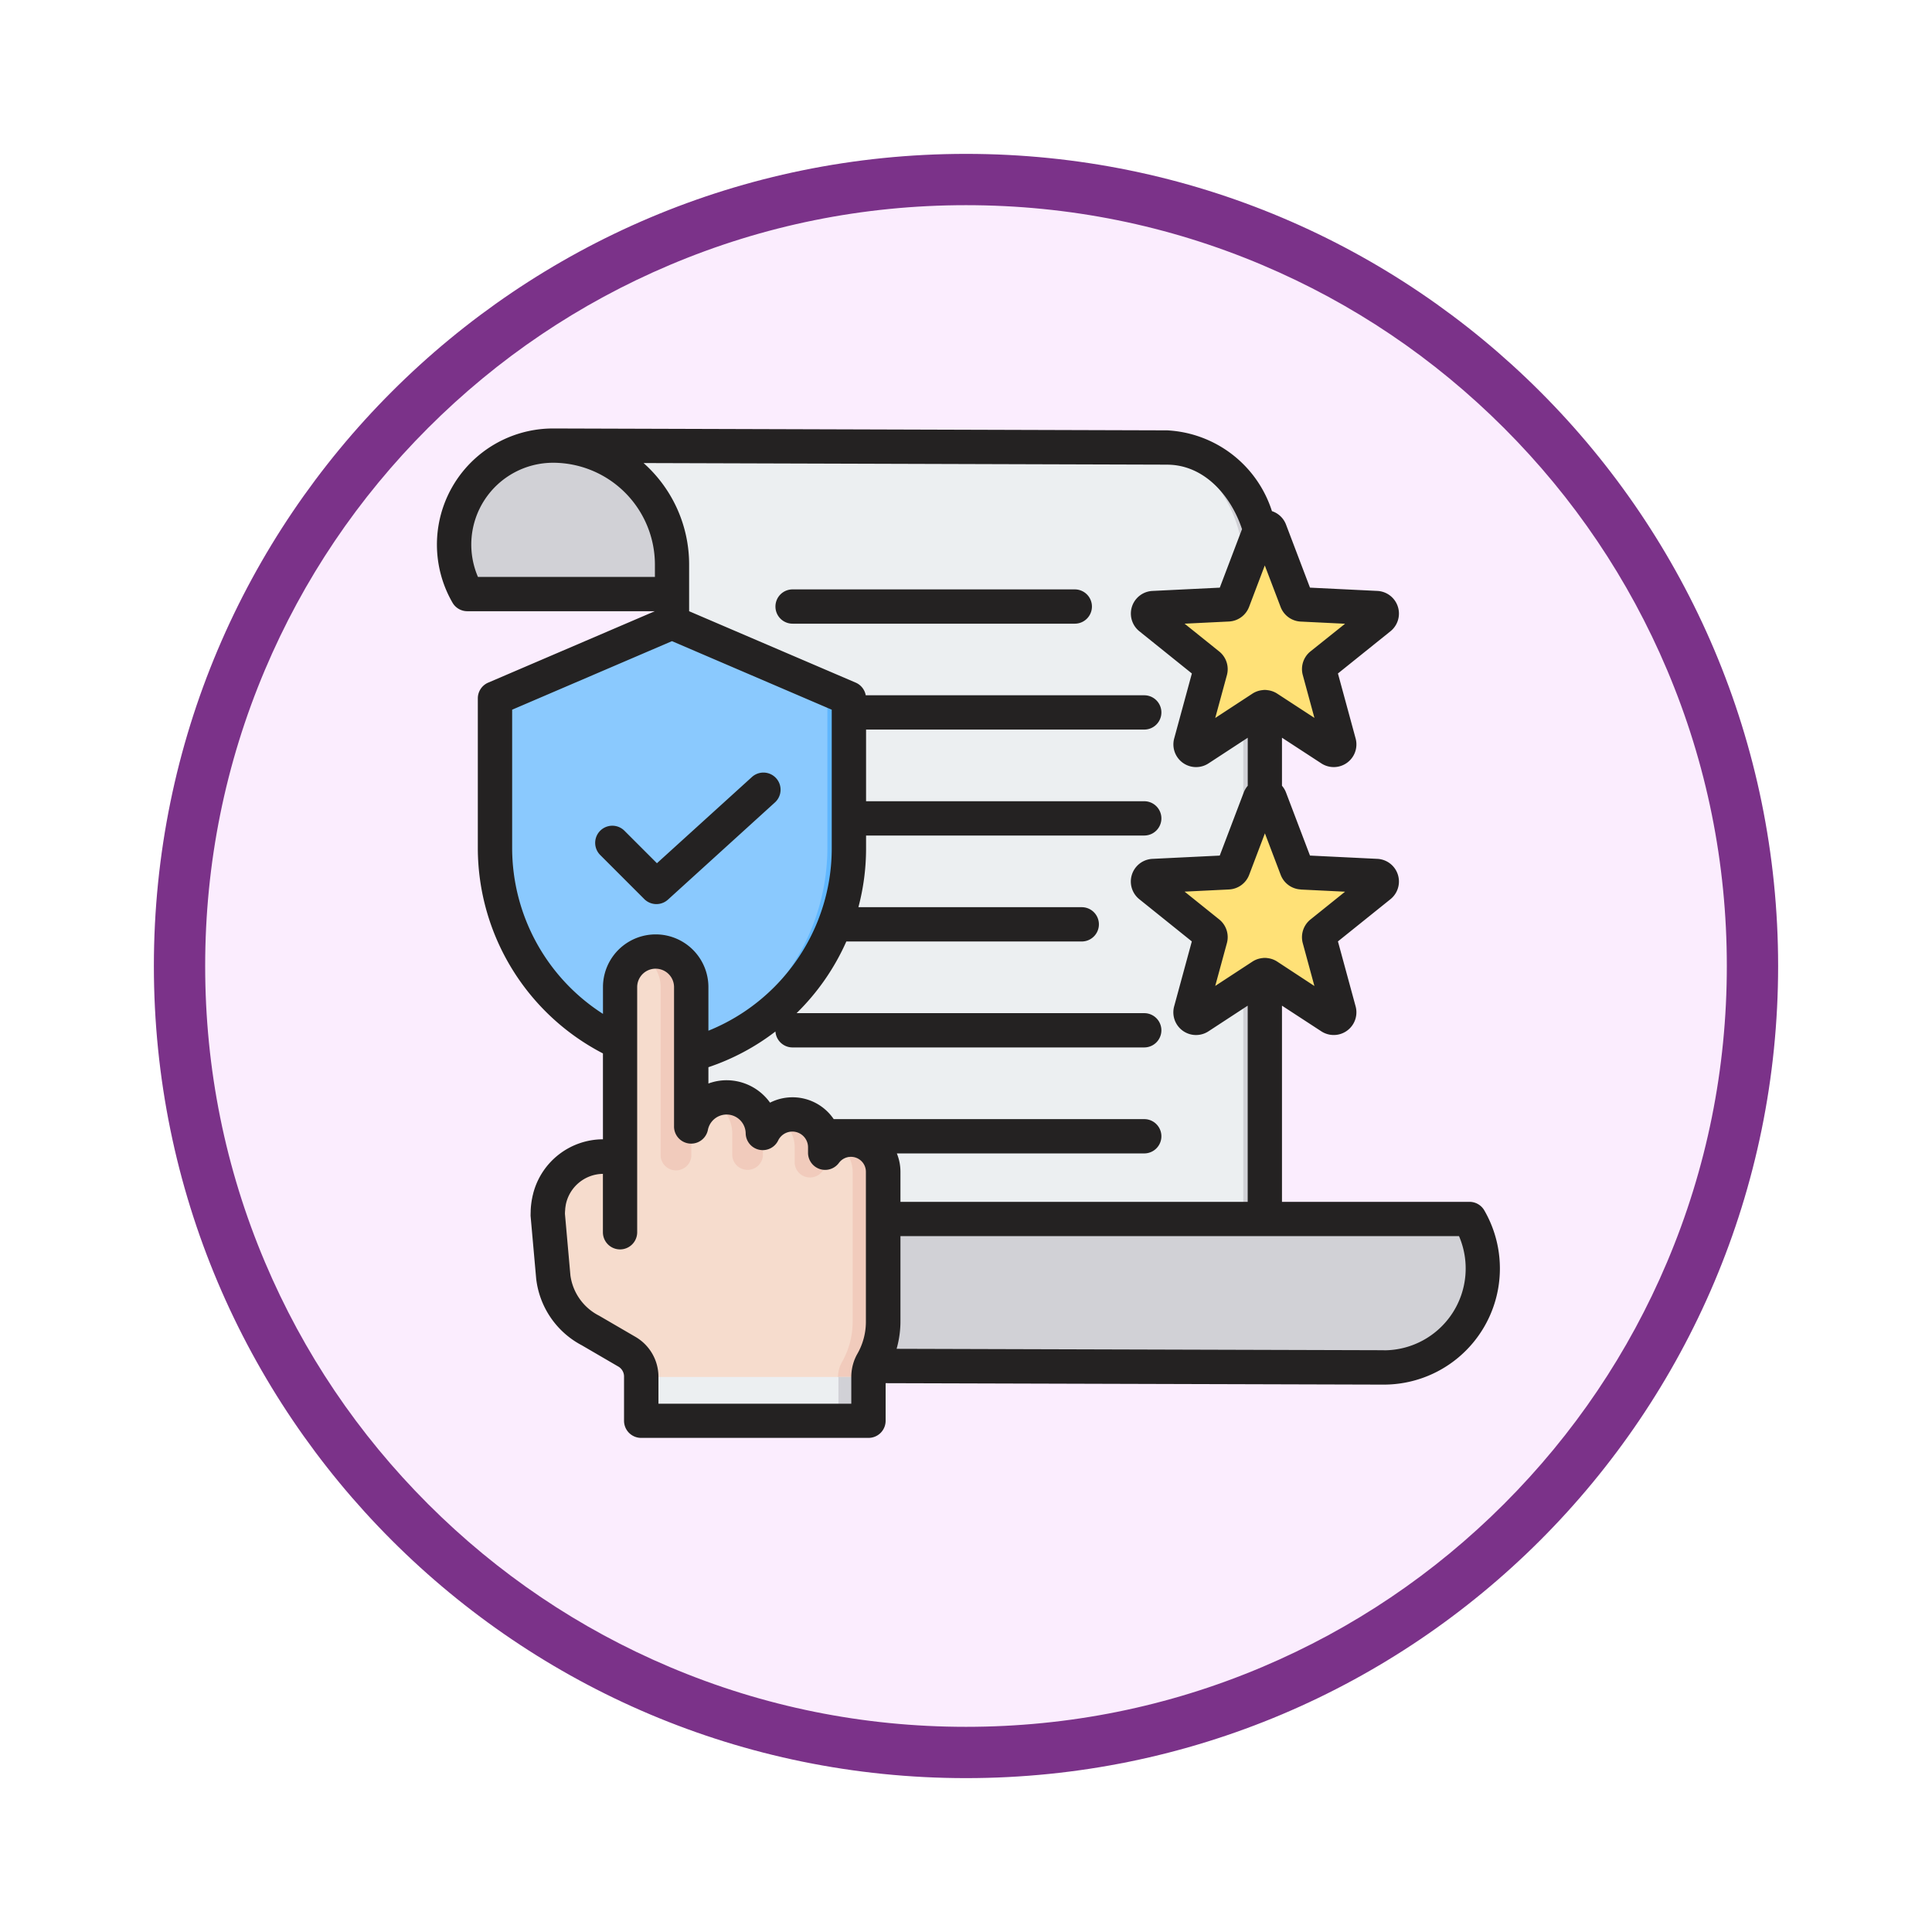 <svg xmlns="http://www.w3.org/2000/svg" xmlns:xlink="http://www.w3.org/1999/xlink" width="113" height="113" viewBox="0 0 113 113">
  <defs>
    <filter id="Path_982547" x="0" y="0" width="113" height="113" filterUnits="userSpaceOnUse">
      <feOffset dy="3" input="SourceAlpha"/>
      <feGaussianBlur stdDeviation="3" result="blur"/>
      <feFlood flood-opacity="0.161"/>
      <feComposite operator="in" in2="blur"/>
      <feComposite in="SourceGraphic"/>
    </filter>
  </defs>
  <g id="Group_1179317" data-name="Group 1179317" transform="translate(-12579.49 -3445.038)">
    <g id="Group_1179221" data-name="Group 1179221">
      <g id="Group_1178882" data-name="Group 1178882" transform="translate(11786 1955.603)">
        <g id="Group_1176922" data-name="Group 1176922" transform="translate(802.49 1495.435)">
          <g id="Group_1172322" data-name="Group 1172322" transform="translate(0 0)">
            <g id="Group_1164700" data-name="Group 1164700">
              <g id="Group_1160931" data-name="Group 1160931">
                <g id="Group_1160749" data-name="Group 1160749">
                  <g id="Group_1158891" data-name="Group 1158891">
                    <g id="Group_1157406" data-name="Group 1157406">
                      <g id="Group_1155793" data-name="Group 1155793">
                        <g id="Group_1154704" data-name="Group 1154704">
                          <g id="Group_1150790" data-name="Group 1150790">
                            <g id="Group_1154214" data-name="Group 1154214">
                              <g id="Group_1152583" data-name="Group 1152583">
                                <g id="Group_1146973" data-name="Group 1146973">
                                  <g id="Group_1146954" data-name="Group 1146954">
                                    <g transform="matrix(1, 0, 0, 1, -9, -6)" filter="url(#Path_982547)">
                                      <g id="Path_982547-2" data-name="Path 982547" transform="translate(9 6)" fill="#fbedfe">
                                        <path d="M 47.5 93.5 C 41.289 93.5 35.265 92.284 29.595 89.886 C 24.118 87.569 19.198 84.252 14.973 80.027 C 10.748 75.802 7.431 70.882 5.114 65.405 C 2.716 59.735 1.5 53.711 1.5 47.5 C 1.5 41.289 2.716 35.265 5.114 29.595 C 7.431 24.118 10.748 19.198 14.973 14.973 C 19.198 10.748 24.118 7.431 29.595 5.114 C 35.265 2.716 41.289 1.5 47.5 1.5 C 53.711 1.5 59.735 2.716 65.405 5.114 C 70.882 7.431 75.802 10.748 80.027 14.973 C 84.252 19.198 87.569 24.118 89.886 29.595 C 92.284 35.265 93.5 41.289 93.5 47.5 C 93.5 53.711 92.284 59.735 89.886 65.405 C 87.569 70.882 84.252 75.802 80.027 80.027 C 75.802 84.252 70.882 87.569 65.405 89.886 C 59.735 92.284 53.711 93.5 47.5 93.5 Z" stroke="none"/>
                                        <path d="M 47.5 3 C 41.491 3 35.664 4.176 30.18 6.496 C 24.881 8.737 20.122 11.946 16.034 16.034 C 11.946 20.121 8.737 24.881 6.496 30.179 C 4.176 35.664 3 41.491 3 47.5 C 3 53.509 4.176 59.336 6.496 64.82 C 8.737 70.119 11.946 74.878 16.034 78.966 C 20.122 83.054 24.881 86.263 30.18 88.504 C 35.664 90.824 41.491 92 47.5 92 C 53.509 92 59.336 90.824 64.821 88.504 C 70.119 86.263 74.878 83.054 78.966 78.966 C 83.054 74.878 86.263 70.119 88.504 64.82 C 90.824 59.336 92 53.509 92 47.5 C 92 41.491 90.824 35.664 88.504 30.179 C 86.263 24.881 83.054 20.121 78.966 16.034 C 74.878 11.946 70.119 8.737 64.821 6.496 C 59.336 4.176 53.509 3 47.5 3 M 47.5 0 C 73.734 0 95 21.266 95 47.5 C 95 73.733 73.734 95 47.5 95 C 21.266 95 7.62939453125e-06 73.733 7.62939453125e-06 47.5 C 7.62939453125e-06 21.266 21.266 0 47.5 0 Z" stroke="none" fill="#7b3289"/>
                                      </g>
                                    </g>
                                  </g>
                                </g>
                              </g>
                            </g>
                          </g>
                        </g>
                      </g>
                    </g>
                  </g>
                </g>
              </g>
            </g>
          </g>
        </g>
      </g>
      <g id="regulatory_11421910" transform="translate(12597.045 3449.638)">
        <g id="Group_1179220" data-name="Group 1179220" transform="translate(9.003 21.463)">
          <g id="Group_1179216" data-name="Group 1179216" transform="translate(0 0)">
            <path id="Path_1041618" data-name="Path 1041618" d="M21.787,28.464l35.923.1c-3.2,0-5.787,3.662-5.787,5.787s.221,1.94.714,2.792H16.776a5.789,5.789,0,0,1,5.011-8.683Z" transform="translate(-16 -28.464)" fill="#d1d1d6" fill-rule="evenodd"/>
            <path id="Path_1041619" data-name="Path 1041619" d="M103.805,75.424a6.958,6.958,0,0,0,6.958,6.958L74.84,82.27c-3.3-.01-5.711-3.429-5.711-6.846v-40a6.957,6.957,0,0,0-6.958-6.958l35.923.112c3.3.01,5.711,3.429,5.711,6.846v40Z" transform="translate(-56.385 -28.465)" fill="#eceff1" fill-rule="evenodd"/>
            <g id="Group_1179215" data-name="Group 1179215" transform="translate(5.787)">
              <path id="Path_1041620" data-name="Path 1041620" d="M103.8,75.423a6.958,6.958,0,0,0,6.958,6.958l-1.5,0a6.957,6.957,0,0,1-6.716-6.953v-40c0-3.417-2.411-6.836-5.711-6.846l-34.427-.107c-.08,0-.161,0-.242,0l35.923.112c3.3.01,5.711,3.429,5.711,6.846v40Z" transform="translate(-62.17 -28.464)" fill="#d1d1d6" fill-rule="evenodd"/>
              <path id="Path_1041621" data-name="Path 1041621" d="M199.163,398.016l-35.923-.1c3.2,0,5.787-3.662,5.787-5.787s-.221-1.94-.714-2.792h35.861a5.788,5.788,0,0,1-5.011,8.683Z" transform="translate(-150.571 -344.1)" fill="#d1d1d6" fill-rule="evenodd"/>
            </g>
          </g>
          <g id="Group_1179217" data-name="Group 1179217" transform="translate(40.585 4.77)">
            <path id="Path_1041622" data-name="Path 1041622" d="M346.927,82.4l1.556,4.1a.318.318,0,0,0,.287.209l4.38.213a.324.324,0,0,1,.187.577l-3.418,2.747a.318.318,0,0,0-.11.338l1.15,4.231a.324.324,0,0,1-.49.356l-3.669-2.4a.318.318,0,0,0-.355,0l-3.669,2.4a.324.324,0,0,1-.49-.356l1.15-4.231a.318.318,0,0,0-.11-.338L339.91,87.5a.324.324,0,0,1,.187-.577l4.38-.213a.318.318,0,0,0,.287-.209l1.556-4.1A.325.325,0,0,1,346.927,82.4Zm0-15.672,1.556,4.1a.318.318,0,0,0,.287.209l4.38.213a.324.324,0,0,1,.187.577l-3.418,2.747a.318.318,0,0,0-.11.338l1.15,4.231a.324.324,0,0,1-.49.356L346.8,77.1a.318.318,0,0,0-.355,0l-3.669,2.4a.324.324,0,0,1-.49-.356l1.15-4.231a.318.318,0,0,0-.11-.338l-3.418-2.747a.324.324,0,0,1,.187-.577l4.38-.213a.318.318,0,0,0,.287-.209l1.556-4.1A.325.325,0,0,1,346.927,66.726Z" transform="translate(-339.788 -66.519)" fill="#ffe177" fill-rule="evenodd"/>
            <path id="Path_1041623" data-name="Path 1041623" d="M364.639,82.4l1.556,4.1a.318.318,0,0,0,.287.209l4.38.213a.324.324,0,0,1,.187.577l-3.418,2.747a.318.318,0,0,0-.11.338l1.15,4.231a.324.324,0,0,1-.49.356l-.147-.1a.317.317,0,0,0,.04-.26l-1.15-4.231a.318.318,0,0,1,.11-.338l3.418-2.747a.324.324,0,0,0-.187-.577l-4.38-.213a.318.318,0,0,1-.287-.209l-1.556-4.1,0-.011a.325.325,0,0,1,.6.011Zm-.6,10.448-.121-.079a.318.318,0,0,0-.355,0l-3.522,2.306a.324.324,0,0,0,.451.1Zm.6-26.12,1.556,4.1a.318.318,0,0,0,.287.209l4.38.213a.324.324,0,0,1,.187.577l-3.418,2.747a.318.318,0,0,0-.11.338l1.15,4.231a.324.324,0,0,1-.49.356l-.147-.1a.317.317,0,0,0,.04-.26l-1.15-4.231a.318.318,0,0,1,.11-.338l3.418-2.747a.324.324,0,0,0-.187-.577l-4.38-.213a.318.318,0,0,1-.287-.209l-1.556-4.1,0-.011A.325.325,0,0,1,364.639,66.727Zm-.6,10.448-.121-.079a.318.318,0,0,0-.355,0L360.039,79.4a.324.324,0,0,0,.451.1Z" transform="translate(-357.501 -66.519)" fill="#ffd064" fill-rule="evenodd"/>
          </g>
          <g id="Group_1179218" data-name="Group 1179218" transform="translate(2.396 10.349)">
            <path id="Path_1041624" data-name="Path 1041624" d="M45.467,111.028l-10.348,4.435v8.783a12.543,12.543,0,0,0,10.348,12.3,12.543,12.543,0,0,0,10.348-12.3v-8.783Z" transform="translate(-35.119 -111.028)" fill="#8ac9fe" fill-rule="evenodd"/>
            <path id="Path_1041625" data-name="Path 1041625" d="M113.3,111.028l-.627.269,9.722,4.166v8.783a12.546,12.546,0,0,1-9.722,12.174c.207.047.416.09.627.127a12.543,12.543,0,0,0,10.348-12.3v-8.783Z" transform="translate(-102.956 -111.028)" fill="#60b7ff" fill-rule="evenodd"/>
          </g>
          <g id="Group_1179219" data-name="Group 1179219" transform="translate(5.483 29.592)">
            <path id="Path_1041626" data-name="Path 1041626" d="M63.976,276.523v-9.9a2.08,2.08,0,0,1,4.161,0v8.124a2.119,2.119,0,0,1,4.19.4,1.922,1.922,0,0,1,3.651.842v.312a1.877,1.877,0,0,1,3.383,1.121c0,4.751,0,5.446,0,8.714a4.761,4.761,0,0,1-.638,2.438,1.716,1.716,0,0,0-.215.846v1.9a.673.673,0,0,1-.672.672H65.884a.673.673,0,0,1-.672-.672v-1.9a1.679,1.679,0,0,0-.854-1.485l-2.111-1.23a4.067,4.067,0,0,1-2.179-3.135l-.324-3.646a3.278,3.278,0,0,1,3.513-3.408h.718Z" transform="translate(-59.744 -264.546)" fill="#f6dccd" fill-rule="evenodd"/>
            <path id="Path_1041627" data-name="Path 1041627" d="M114.376,275.78a1.862,1.862,0,0,1,.9-.229,1.884,1.884,0,0,1,1.879,1.878c0,4.751,0,5.446,0,8.714a4.761,4.761,0,0,1-.638,2.438,1.716,1.716,0,0,0-.215.846v1.9a.673.673,0,0,1-.672.672h-1.792a.673.673,0,0,0,.672-.672v-1.9a1.715,1.715,0,0,1,.215-.846,4.761,4.761,0,0,0,.638-2.438c0-3.267,0-3.963,0-8.714a1.883,1.883,0,0,0-.982-1.649Zm-4.26-.626A2.125,2.125,0,0,0,108,273.076a2.1,2.1,0,0,0-.9.2,2.125,2.125,0,0,1,1.222,1.878V276.5a.9.9,0,0,0,1.792,0Zm.831-.858a1.928,1.928,0,0,1,1.027,1.7v.949a.9.9,0,0,0,1.792,0V276a1.928,1.928,0,0,0-1.923-1.923,1.907,1.907,0,0,0-.9.223Zm-8-9.546a2.061,2.061,0,0,1,.9-.2,2.087,2.087,0,0,1,2.08,2.08v9.9a.9.9,0,0,1-1.792,0v-9.9A2.087,2.087,0,0,0,102.95,264.75Z" transform="translate(-97.534 -264.546)" fill="#f1cbbc" fill-rule="evenodd"/>
            <path id="Path_1041628" data-name="Path 1041628" d="M103.367,463.046h13.3v1.9a.673.673,0,0,1-.672.672H104.039a.673.673,0,0,1-.672-.672Z" transform="translate(-97.899 -438.165)" fill="#eceff1" fill-rule="evenodd"/>
            <path id="Path_1041629" data-name="Path 1041629" d="M190.449,463.046h1.792v1.948l0,.017,0,.017,0,.017,0,.017,0,.016,0,.016,0,.016,0,.016,0,.016-.005.016-.006.016-.006.015-.006.015-.013.03-.007.015-.008.014-.008.014-.017.028-.009.014-.009.013-.01.013-.01.013-.021.025-.022.024-.011.012-.012.011-.024.022-.025.021-.013.01-.013.01-.013.009-.014.009-.028.017-.014.008-.014.008-.015.007-.03.013-.015.006-.015.006-.016.005-.016.005-.016,0-.016,0-.016,0-.016,0-.016,0-.017,0-.017,0-.017,0-.017,0h-1.844a.673.673,0,0,0,.672-.672v-1.9Z" transform="translate(-173.478 -438.165)" fill="#d1d1d6" fill-rule="evenodd"/>
          </g>
        </g>
        <path id="Path_1041630" data-name="Path 1041630" d="M20.128,47.986,17.55,45.407a1,1,0,1,1,1.418-1.418l1.9,1.9,5.555-5.042a1,1,0,0,1,1.348,1.485L21.511,48.02a1.005,1.005,0,0,1-1.383-.034ZM27.8,30.873a1,1,0,0,1,1-1H45.308a1,1,0,1,1,0,2.005H28.8A1,1,0,0,1,27.8,30.873Zm35.586,43.5-28.5-.083a5.883,5.883,0,0,0,.225-1.642V67.7h32.67a4.786,4.786,0,0,1-4.392,6.678ZM32.247,77.5H20.957V75.937A2.7,2.7,0,0,0,19.6,73.584l-2.111-1.229A3.117,3.117,0,0,1,15.808,70l-.32-3.6c0-.088.006-.174.015-.26,0-.012,0-.024,0-.038.009-.073.018-.144.031-.213a.033.033,0,0,1,0-.011,2.245,2.245,0,0,1,2.174-1.821v3.416a1,1,0,1,0,2.005,0V53.135a1.078,1.078,0,0,1,2.156,0v8.123a1,1,0,0,0,1.983.212,1.116,1.116,0,0,1,2.207.212,1,1,0,0,0,1.9.423.919.919,0,0,1,1.747.4v.312a1,1,0,0,0,1.806.6.874.874,0,0,1,1.578.52V66.7h0v5.955a3.779,3.779,0,0,1-.51,1.947,2.536,2.536,0,0,0-.138.287.887.887,0,0,0-.043.111,2.786,2.786,0,0,0-.163.938V77.5ZM12.4,45.03a11.529,11.529,0,0,0,5.312,9.67V53.135a3.083,3.083,0,0,1,6.167,0v2.55a11.545,11.545,0,0,0,6.433-6.512,1.079,1.079,0,0,1,.04-.108,11.388,11.388,0,0,0,.74-4.034V36.909L21.748,32.9,12.4,36.909V45.03ZM10.4,29.144a4.786,4.786,0,0,1,4.394-6.678h.04a5.963,5.963,0,0,1,5.916,5.955v.723ZM50.71,22.577l-30.624-.094a7.937,7.937,0,0,1,2.665,5.937v2.73l9.741,4.175a1,1,0,0,1,.589.741H49.37a1,1,0,0,1,0,2.006H33.1v4.191H49.37a1,1,0,0,1,0,2.006H33.1v.761a13.38,13.38,0,0,1-.448,3.43H45.715a1,1,0,0,1,0,2.006H31.946a13.566,13.566,0,0,1-2.91,4.192H49.37a1,1,0,1,1,0,2.005H28.8a1,1,0,0,1-1-.933,13.469,13.469,0,0,1-3.921,2.089v.955a3.047,3.047,0,0,1,1.069-.192,3.13,3.13,0,0,1,2.536,1.311,2.91,2.91,0,0,1,3.724.963H49.37a1,1,0,0,1,0,2.006H34.9a2.851,2.851,0,0,1,.211,1.077v1.755H55.421V54.22l-2.294,1.5a1.327,1.327,0,0,1-2.008-1.458l1.034-3.8-3.071-2.468a1.327,1.327,0,0,1,.766-2.36l3.938-.192,1.4-3.683a1.366,1.366,0,0,1,.238-.4v-2.81l-2.294,1.5a1.327,1.327,0,0,1-2.008-1.458l1.034-3.8-3.071-2.469a1.326,1.326,0,0,1,.766-2.359l3.938-.192,1.3-3.422c-.631-1.92-2.183-3.763-4.374-3.771ZM57.346,30.9a1.328,1.328,0,0,0,1.176.855l2.594.127L59.092,33.5a1.326,1.326,0,0,0-.449,1.382l.681,2.507L57.15,35.971a1.31,1.31,0,0,0-.584-.206.882.882,0,0,0-.143-.012.894.894,0,0,0-.143.012,1.312,1.312,0,0,0-.584.206l-2.174,1.423.683-2.507a1.328,1.328,0,0,0-.449-1.382L51.73,31.878l2.6-.127A1.33,1.33,0,0,0,55.5,30.9l.921-2.428Zm1.176,16.527,2.594.127-2.025,1.627a1.329,1.329,0,0,0-.449,1.382l.681,2.507L57.15,51.644a1.316,1.316,0,0,0-.583-.207.927.927,0,0,0-.288,0,1.316,1.316,0,0,0-.583.207l-2.174,1.422.683-2.507a1.329,1.329,0,0,0-.449-1.382L51.73,47.55l2.6-.127a1.33,1.33,0,0,0,1.177-.855l.921-2.428.922,2.428a1.328,1.328,0,0,0,1.176.855ZM69.26,66.194a1,1,0,0,0-.867-.5H57.426V54.22l2.3,1.5a1.327,1.327,0,0,0,2.007-1.459l-1.034-3.8,3.072-2.468A1.327,1.327,0,0,0,63,45.633l-3.936-.192-1.4-3.683a1.3,1.3,0,0,0-.238-.4v-2.81l2.3,1.5a1.326,1.326,0,0,0,2.007-1.458l-1.034-3.8,3.072-2.468A1.327,1.327,0,0,0,63,29.962l-3.936-.192-1.4-3.684a1.316,1.316,0,0,0-.825-.79,6.8,6.8,0,0,0-6.124-4.725l-35.874-.11H14.79A6.791,6.791,0,0,0,8.911,30.649a1,1,0,0,0,.867.5H20.745L11,35.326a1,1,0,0,0-.608.921V45.03a13.545,13.545,0,0,0,7.318,11.983v5.023a4.228,4.228,0,0,0-4.057,3.087c-.011.032-.018.067-.025.1s-.019.07-.027.105c-.014.058-.025.117-.036.177,0,.011-.005.022-.008.034-.025.143-.045.29-.059.439v0c-.006.069-.01.138-.014.207,0,.008,0,.015,0,.021,0,.077-.005.155-.005.233a.857.857,0,0,0,0,.088l.325,3.646a5.048,5.048,0,0,0,2.673,3.913l2.111,1.23a.675.675,0,0,1,.356.619V78.5a1,1,0,0,0,1,1h13.3a1,1,0,0,0,1-1V76.3l29.129.084A6.791,6.791,0,0,0,69.26,66.194Z" fill="#242222" fill-rule="evenodd"/>
      </g>
    </g>
  </g>
</svg>
